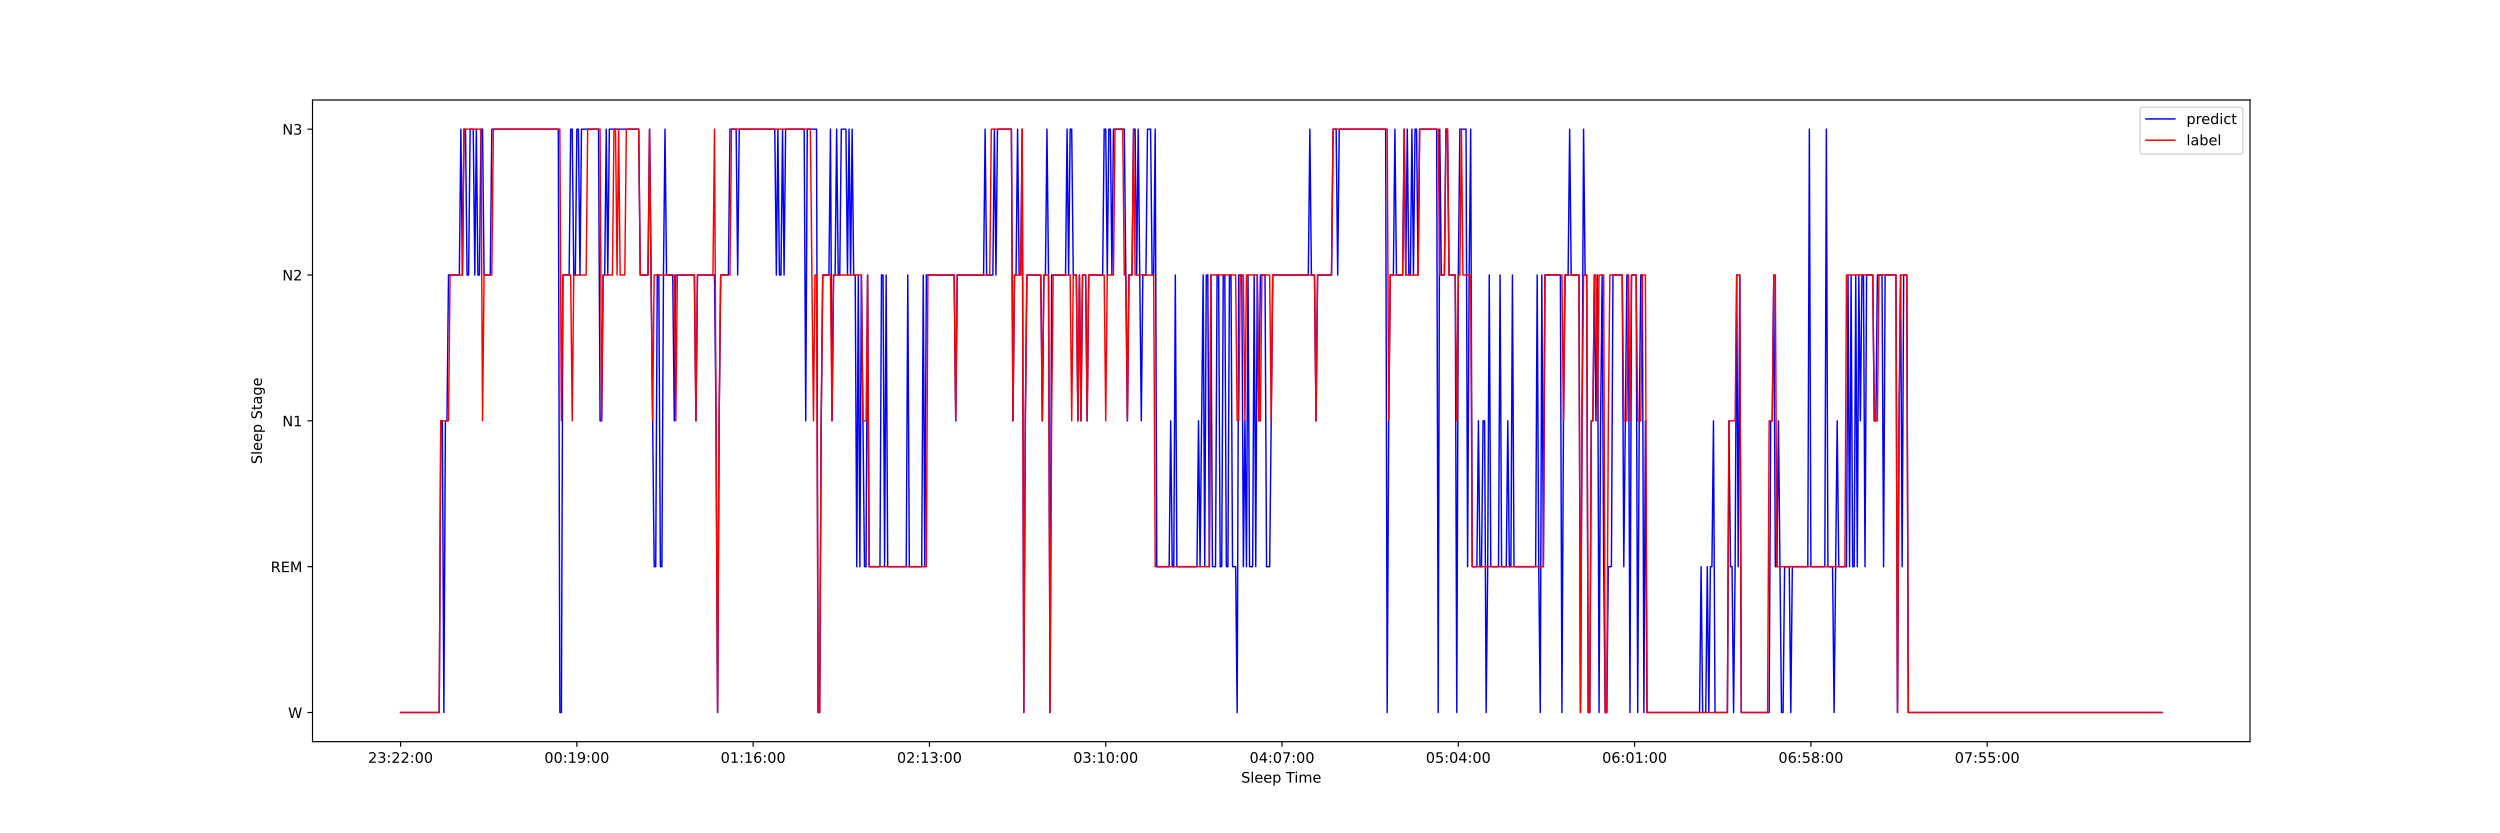 <?xml version="1.0" encoding="utf-8" standalone="no"?>
<!DOCTYPE svg PUBLIC "-//W3C//DTD SVG 1.1//EN"
  "http://www.w3.org/Graphics/SVG/1.1/DTD/svg11.dtd">
<!-- Created with matplotlib (https://matplotlib.org/) -->
<svg height="576pt" version="1.1" viewBox="0 0 1728 576" width="1728pt" xmlns="http://www.w3.org/2000/svg" xmlns:xlink="http://www.w3.org/1999/xlink">
 <defs>
  <style type="text/css">*{stroke-linecap:butt;stroke-linejoin:round;}</style>
 </defs>
 <g id="figure_1">
  <g id="patch_1">
   <path d="M 0 576 
L 1728 576 
L 1728 0 
L 0 0 
z
" style="fill:#ffffff;"/>
  </g>
  <g id="axes_1">
   <g id="patch_2">
    <path d="M 216 512.64 
L 1555.2 512.64 
L 1555.2 69.12 
L 216 69.12 
z
" style="fill:#ffffff;"/>
   </g>
   <g id="matplotlib.axis_1">
    <g id="xtick_1">
     <g id="line2d_1">
      <defs>
       <path d="M 0 0 
L 0 3.5 
" id="mae3c0f7422" style="stroke:#000000;stroke-width:0.8;"/>
      </defs>
      <g>
       <use style="stroke:#000000;stroke-width:0.8;" x="276.873" xlink:href="#mae3c0f7422" y="512.64"/>
      </g>
     </g>
     <g id="text_1">
      <!-- 23:22:00 -->
      <g transform="translate(254.416 527.238)scale(0.1 -0.1)">
       <defs>
        <path d="M 19.188 8.297 
L 53.609 8.297 
L 53.609 0 
L 7.328 0 
L 7.328 8.297 
Q 12.938 14.109 22.625 23.891 
Q 32.328 33.688 34.812 36.531 
Q 39.547 41.844 41.422 45.531 
Q 43.312 49.219 43.312 52.781 
Q 43.312 58.594 39.234 62.25 
Q 35.156 65.922 28.609 65.922 
Q 23.969 65.922 18.812 64.312 
Q 13.672 62.703 7.812 59.422 
L 7.812 69.391 
Q 13.766 71.781 18.938 73 
Q 24.125 74.219 28.422 74.219 
Q 39.75 74.219 46.484 68.547 
Q 53.219 62.891 53.219 53.422 
Q 53.219 48.922 51.531 44.891 
Q 49.859 40.875 45.406 35.406 
Q 44.188 33.984 37.641 27.219 
Q 31.109 20.453 19.188 8.297 
z
" id="DejaVuSans-50"/>
        <path d="M 40.578 39.312 
Q 47.656 37.797 51.625 33 
Q 55.609 28.219 55.609 21.188 
Q 55.609 10.406 48.188 4.484 
Q 40.766 -1.422 27.094 -1.422 
Q 22.516 -1.422 17.656 -0.516 
Q 12.797 0.391 7.625 2.203 
L 7.625 11.719 
Q 11.719 9.328 16.594 8.109 
Q 21.484 6.891 26.812 6.891 
Q 36.078 6.891 40.938 10.547 
Q 45.797 14.203 45.797 21.188 
Q 45.797 27.641 41.281 31.266 
Q 36.766 34.906 28.719 34.906 
L 20.219 34.906 
L 20.219 43.016 
L 29.109 43.016 
Q 36.375 43.016 40.234 45.922 
Q 44.094 48.828 44.094 54.297 
Q 44.094 59.906 40.109 62.906 
Q 36.141 65.922 28.719 65.922 
Q 24.656 65.922 20.016 65.031 
Q 15.375 64.156 9.812 62.312 
L 9.812 71.094 
Q 15.438 72.656 20.344 73.438 
Q 25.25 74.219 29.594 74.219 
Q 40.828 74.219 47.359 69.109 
Q 53.906 64.016 53.906 55.328 
Q 53.906 49.266 50.438 45.094 
Q 46.969 40.922 40.578 39.312 
z
" id="DejaVuSans-51"/>
        <path d="M 11.719 12.406 
L 22.016 12.406 
L 22.016 0 
L 11.719 0 
z
M 11.719 51.703 
L 22.016 51.703 
L 22.016 39.312 
L 11.719 39.312 
z
" id="DejaVuSans-58"/>
        <path d="M 31.781 66.406 
Q 24.172 66.406 20.328 58.906 
Q 16.5 51.422 16.5 36.375 
Q 16.5 21.391 20.328 13.891 
Q 24.172 6.391 31.781 6.391 
Q 39.453 6.391 43.281 13.891 
Q 47.125 21.391 47.125 36.375 
Q 47.125 51.422 43.281 58.906 
Q 39.453 66.406 31.781 66.406 
z
M 31.781 74.219 
Q 44.047 74.219 50.516 64.516 
Q 56.984 54.828 56.984 36.375 
Q 56.984 17.969 50.516 8.266 
Q 44.047 -1.422 31.781 -1.422 
Q 19.531 -1.422 13.062 8.266 
Q 6.594 17.969 6.594 36.375 
Q 6.594 54.828 13.062 64.516 
Q 19.531 74.219 31.781 74.219 
z
" id="DejaVuSans-48"/>
       </defs>
       <use xlink:href="#DejaVuSans-50"/>
       <use x="63.623" xlink:href="#DejaVuSans-51"/>
       <use x="127.246" xlink:href="#DejaVuSans-58"/>
       <use x="160.938" xlink:href="#DejaVuSans-50"/>
       <use x="224.561" xlink:href="#DejaVuSans-50"/>
       <use x="288.184" xlink:href="#DejaVuSans-58"/>
       <use x="321.875" xlink:href="#DejaVuSans-48"/>
       <use x="385.498" xlink:href="#DejaVuSans-48"/>
      </g>
     </g>
    </g>
    <g id="xtick_2">
     <g id="line2d_2">
      <g>
       <use style="stroke:#000000;stroke-width:0.8;" x="398.725" xlink:href="#mae3c0f7422" y="512.64"/>
      </g>
     </g>
     <g id="text_2">
      <!-- 00:19:00 -->
      <g transform="translate(376.269 527.238)scale(0.1 -0.1)">
       <defs>
        <path d="M 12.406 8.297 
L 28.516 8.297 
L 28.516 63.922 
L 10.984 60.406 
L 10.984 69.391 
L 28.422 72.906 
L 38.281 72.906 
L 38.281 8.297 
L 54.391 8.297 
L 54.391 0 
L 12.406 0 
z
" id="DejaVuSans-49"/>
        <path d="M 10.984 1.516 
L 10.984 10.5 
Q 14.703 8.734 18.5 7.812 
Q 22.312 6.891 25.984 6.891 
Q 35.75 6.891 40.891 13.453 
Q 46.047 20.016 46.781 33.406 
Q 43.953 29.203 39.594 26.953 
Q 35.25 24.703 29.984 24.703 
Q 19.047 24.703 12.672 31.312 
Q 6.297 37.938 6.297 49.422 
Q 6.297 60.641 12.938 67.422 
Q 19.578 74.219 30.609 74.219 
Q 43.266 74.219 49.922 64.516 
Q 56.594 54.828 56.594 36.375 
Q 56.594 19.141 48.406 8.859 
Q 40.234 -1.422 26.422 -1.422 
Q 22.703 -1.422 18.891 -0.688 
Q 15.094 0.047 10.984 1.516 
z
M 30.609 32.422 
Q 37.25 32.422 41.125 36.953 
Q 45.016 41.5 45.016 49.422 
Q 45.016 57.281 41.125 61.844 
Q 37.25 66.406 30.609 66.406 
Q 23.969 66.406 20.094 61.844 
Q 16.219 57.281 16.219 49.422 
Q 16.219 41.5 20.094 36.953 
Q 23.969 32.422 30.609 32.422 
z
" id="DejaVuSans-57"/>
       </defs>
       <use xlink:href="#DejaVuSans-48"/>
       <use x="63.623" xlink:href="#DejaVuSans-48"/>
       <use x="127.246" xlink:href="#DejaVuSans-58"/>
       <use x="160.938" xlink:href="#DejaVuSans-49"/>
       <use x="224.561" xlink:href="#DejaVuSans-57"/>
       <use x="288.184" xlink:href="#DejaVuSans-58"/>
       <use x="321.875" xlink:href="#DejaVuSans-48"/>
       <use x="385.498" xlink:href="#DejaVuSans-48"/>
      </g>
     </g>
    </g>
    <g id="xtick_3">
     <g id="line2d_3">
      <g>
       <use style="stroke:#000000;stroke-width:0.8;" x="520.577" xlink:href="#mae3c0f7422" y="512.64"/>
      </g>
     </g>
     <g id="text_3">
      <!-- 01:16:00 -->
      <g transform="translate(498.121 527.238)scale(0.1 -0.1)">
       <defs>
        <path d="M 33.016 40.375 
Q 26.375 40.375 22.484 35.828 
Q 18.609 31.297 18.609 23.391 
Q 18.609 15.531 22.484 10.953 
Q 26.375 6.391 33.016 6.391 
Q 39.656 6.391 43.531 10.953 
Q 47.406 15.531 47.406 23.391 
Q 47.406 31.297 43.531 35.828 
Q 39.656 40.375 33.016 40.375 
z
M 52.594 71.297 
L 52.594 62.312 
Q 48.875 64.062 45.094 64.984 
Q 41.312 65.922 37.594 65.922 
Q 27.828 65.922 22.672 59.328 
Q 17.531 52.734 16.797 39.406 
Q 19.672 43.656 24.016 45.922 
Q 28.375 48.188 33.594 48.188 
Q 44.578 48.188 50.953 41.516 
Q 57.328 34.859 57.328 23.391 
Q 57.328 12.156 50.688 5.359 
Q 44.047 -1.422 33.016 -1.422 
Q 20.359 -1.422 13.672 8.266 
Q 6.984 17.969 6.984 36.375 
Q 6.984 53.656 15.188 63.938 
Q 23.391 74.219 37.203 74.219 
Q 40.922 74.219 44.703 73.484 
Q 48.484 72.75 52.594 71.297 
z
" id="DejaVuSans-54"/>
       </defs>
       <use xlink:href="#DejaVuSans-48"/>
       <use x="63.623" xlink:href="#DejaVuSans-49"/>
       <use x="127.246" xlink:href="#DejaVuSans-58"/>
       <use x="160.938" xlink:href="#DejaVuSans-49"/>
       <use x="224.561" xlink:href="#DejaVuSans-54"/>
       <use x="288.184" xlink:href="#DejaVuSans-58"/>
       <use x="321.875" xlink:href="#DejaVuSans-48"/>
       <use x="385.498" xlink:href="#DejaVuSans-48"/>
      </g>
     </g>
    </g>
    <g id="xtick_4">
     <g id="line2d_4">
      <g>
       <use style="stroke:#000000;stroke-width:0.8;" x="642.43" xlink:href="#mae3c0f7422" y="512.64"/>
      </g>
     </g>
     <g id="text_4">
      <!-- 02:13:00 -->
      <g transform="translate(619.974 527.238)scale(0.1 -0.1)">
       <use xlink:href="#DejaVuSans-48"/>
       <use x="63.623" xlink:href="#DejaVuSans-50"/>
       <use x="127.246" xlink:href="#DejaVuSans-58"/>
       <use x="160.938" xlink:href="#DejaVuSans-49"/>
       <use x="224.561" xlink:href="#DejaVuSans-51"/>
       <use x="288.184" xlink:href="#DejaVuSans-58"/>
       <use x="321.875" xlink:href="#DejaVuSans-48"/>
       <use x="385.498" xlink:href="#DejaVuSans-48"/>
      </g>
     </g>
    </g>
    <g id="xtick_5">
     <g id="line2d_5">
      <g>
       <use style="stroke:#000000;stroke-width:0.8;" x="764.282" xlink:href="#mae3c0f7422" y="512.64"/>
      </g>
     </g>
     <g id="text_5">
      <!-- 03:10:00 -->
      <g transform="translate(741.826 527.238)scale(0.1 -0.1)">
       <use xlink:href="#DejaVuSans-48"/>
       <use x="63.623" xlink:href="#DejaVuSans-51"/>
       <use x="127.246" xlink:href="#DejaVuSans-58"/>
       <use x="160.938" xlink:href="#DejaVuSans-49"/>
       <use x="224.561" xlink:href="#DejaVuSans-48"/>
       <use x="288.184" xlink:href="#DejaVuSans-58"/>
       <use x="321.875" xlink:href="#DejaVuSans-48"/>
       <use x="385.498" xlink:href="#DejaVuSans-48"/>
      </g>
     </g>
    </g>
    <g id="xtick_6">
     <g id="line2d_6">
      <g>
       <use style="stroke:#000000;stroke-width:0.8;" x="886.134" xlink:href="#mae3c0f7422" y="512.64"/>
      </g>
     </g>
     <g id="text_6">
      <!-- 04:07:00 -->
      <g transform="translate(863.678 527.238)scale(0.1 -0.1)">
       <defs>
        <path d="M 37.797 64.312 
L 12.891 25.391 
L 37.797 25.391 
z
M 35.203 72.906 
L 47.609 72.906 
L 47.609 25.391 
L 58.016 25.391 
L 58.016 17.188 
L 47.609 17.188 
L 47.609 0 
L 37.797 0 
L 37.797 17.188 
L 4.891 17.188 
L 4.891 26.703 
z
" id="DejaVuSans-52"/>
        <path d="M 8.203 72.906 
L 55.078 72.906 
L 55.078 68.703 
L 28.609 0 
L 18.312 0 
L 43.219 64.594 
L 8.203 64.594 
z
" id="DejaVuSans-55"/>
       </defs>
       <use xlink:href="#DejaVuSans-48"/>
       <use x="63.623" xlink:href="#DejaVuSans-52"/>
       <use x="127.246" xlink:href="#DejaVuSans-58"/>
       <use x="160.938" xlink:href="#DejaVuSans-48"/>
       <use x="224.561" xlink:href="#DejaVuSans-55"/>
       <use x="288.184" xlink:href="#DejaVuSans-58"/>
       <use x="321.875" xlink:href="#DejaVuSans-48"/>
       <use x="385.498" xlink:href="#DejaVuSans-48"/>
      </g>
     </g>
    </g>
    <g id="xtick_7">
     <g id="line2d_7">
      <g>
       <use style="stroke:#000000;stroke-width:0.8;" x="1007.987" xlink:href="#mae3c0f7422" y="512.64"/>
      </g>
     </g>
     <g id="text_7">
      <!-- 05:04:00 -->
      <g transform="translate(985.531 527.238)scale(0.1 -0.1)">
       <defs>
        <path d="M 10.797 72.906 
L 49.516 72.906 
L 49.516 64.594 
L 19.828 64.594 
L 19.828 46.734 
Q 21.969 47.469 24.109 47.828 
Q 26.266 48.188 28.422 48.188 
Q 40.625 48.188 47.75 41.5 
Q 54.891 34.812 54.891 23.391 
Q 54.891 11.625 47.562 5.094 
Q 40.234 -1.422 26.906 -1.422 
Q 22.312 -1.422 17.547 -0.641 
Q 12.797 0.141 7.719 1.703 
L 7.719 11.625 
Q 12.109 9.234 16.797 8.062 
Q 21.484 6.891 26.703 6.891 
Q 35.156 6.891 40.078 11.328 
Q 45.016 15.766 45.016 23.391 
Q 45.016 31 40.078 35.438 
Q 35.156 39.891 26.703 39.891 
Q 22.75 39.891 18.812 39.016 
Q 14.891 38.141 10.797 36.281 
z
" id="DejaVuSans-53"/>
       </defs>
       <use xlink:href="#DejaVuSans-48"/>
       <use x="63.623" xlink:href="#DejaVuSans-53"/>
       <use x="127.246" xlink:href="#DejaVuSans-58"/>
       <use x="160.938" xlink:href="#DejaVuSans-48"/>
       <use x="224.561" xlink:href="#DejaVuSans-52"/>
       <use x="288.184" xlink:href="#DejaVuSans-58"/>
       <use x="321.875" xlink:href="#DejaVuSans-48"/>
       <use x="385.498" xlink:href="#DejaVuSans-48"/>
      </g>
     </g>
    </g>
    <g id="xtick_8">
     <g id="line2d_8">
      <g>
       <use style="stroke:#000000;stroke-width:0.8;" x="1129.839" xlink:href="#mae3c0f7422" y="512.64"/>
      </g>
     </g>
     <g id="text_8">
      <!-- 06:01:00 -->
      <g transform="translate(1107.383 527.238)scale(0.1 -0.1)">
       <use xlink:href="#DejaVuSans-48"/>
       <use x="63.623" xlink:href="#DejaVuSans-54"/>
       <use x="127.246" xlink:href="#DejaVuSans-58"/>
       <use x="160.938" xlink:href="#DejaVuSans-48"/>
       <use x="224.561" xlink:href="#DejaVuSans-49"/>
       <use x="288.184" xlink:href="#DejaVuSans-58"/>
       <use x="321.875" xlink:href="#DejaVuSans-48"/>
       <use x="385.498" xlink:href="#DejaVuSans-48"/>
      </g>
     </g>
    </g>
    <g id="xtick_9">
     <g id="line2d_9">
      <g>
       <use style="stroke:#000000;stroke-width:0.8;" x="1251.691" xlink:href="#mae3c0f7422" y="512.64"/>
      </g>
     </g>
     <g id="text_9">
      <!-- 06:58:00 -->
      <g transform="translate(1229.235 527.238)scale(0.1 -0.1)">
       <defs>
        <path d="M 31.781 34.625 
Q 24.75 34.625 20.719 30.859 
Q 16.703 27.094 16.703 20.516 
Q 16.703 13.922 20.719 10.156 
Q 24.75 6.391 31.781 6.391 
Q 38.812 6.391 42.859 10.172 
Q 46.922 13.969 46.922 20.516 
Q 46.922 27.094 42.891 30.859 
Q 38.875 34.625 31.781 34.625 
z
M 21.922 38.812 
Q 15.578 40.375 12.031 44.719 
Q 8.5 49.078 8.5 55.328 
Q 8.5 64.062 14.719 69.141 
Q 20.953 74.219 31.781 74.219 
Q 42.672 74.219 48.875 69.141 
Q 55.078 64.062 55.078 55.328 
Q 55.078 49.078 51.531 44.719 
Q 48 40.375 41.703 38.812 
Q 48.828 37.156 52.797 32.312 
Q 56.781 27.484 56.781 20.516 
Q 56.781 9.906 50.312 4.234 
Q 43.844 -1.422 31.781 -1.422 
Q 19.734 -1.422 13.25 4.234 
Q 6.781 9.906 6.781 20.516 
Q 6.781 27.484 10.781 32.312 
Q 14.797 37.156 21.922 38.812 
z
M 18.312 54.391 
Q 18.312 48.734 21.844 45.562 
Q 25.391 42.391 31.781 42.391 
Q 38.141 42.391 41.719 45.562 
Q 45.312 48.734 45.312 54.391 
Q 45.312 60.062 41.719 63.234 
Q 38.141 66.406 31.781 66.406 
Q 25.391 66.406 21.844 63.234 
Q 18.312 60.062 18.312 54.391 
z
" id="DejaVuSans-56"/>
       </defs>
       <use xlink:href="#DejaVuSans-48"/>
       <use x="63.623" xlink:href="#DejaVuSans-54"/>
       <use x="127.246" xlink:href="#DejaVuSans-58"/>
       <use x="160.938" xlink:href="#DejaVuSans-53"/>
       <use x="224.561" xlink:href="#DejaVuSans-56"/>
       <use x="288.184" xlink:href="#DejaVuSans-58"/>
       <use x="321.875" xlink:href="#DejaVuSans-48"/>
       <use x="385.498" xlink:href="#DejaVuSans-48"/>
      </g>
     </g>
    </g>
    <g id="xtick_10">
     <g id="line2d_10">
      <g>
       <use style="stroke:#000000;stroke-width:0.8;" x="1373.544" xlink:href="#mae3c0f7422" y="512.64"/>
      </g>
     </g>
     <g id="text_10">
      <!-- 07:55:00 -->
      <g transform="translate(1351.088 527.238)scale(0.1 -0.1)">
       <use xlink:href="#DejaVuSans-48"/>
       <use x="63.623" xlink:href="#DejaVuSans-55"/>
       <use x="127.246" xlink:href="#DejaVuSans-58"/>
       <use x="160.938" xlink:href="#DejaVuSans-53"/>
       <use x="224.561" xlink:href="#DejaVuSans-53"/>
       <use x="288.184" xlink:href="#DejaVuSans-58"/>
       <use x="321.875" xlink:href="#DejaVuSans-48"/>
       <use x="385.498" xlink:href="#DejaVuSans-48"/>
      </g>
     </g>
    </g>
    <g id="text_11">
     <!-- Sleep Time -->
     <g transform="translate(857.887 540.917)scale(0.1 -0.1)">
      <defs>
       <path d="M 53.516 70.516 
L 53.516 60.891 
Q 47.906 63.578 42.922 64.891 
Q 37.938 66.219 33.297 66.219 
Q 25.25 66.219 20.875 63.094 
Q 16.5 59.969 16.5 54.203 
Q 16.5 49.359 19.406 46.891 
Q 22.312 44.438 30.422 42.922 
L 36.375 41.703 
Q 47.406 39.594 52.656 34.297 
Q 57.906 29 57.906 20.125 
Q 57.906 9.516 50.797 4.047 
Q 43.703 -1.422 29.984 -1.422 
Q 24.812 -1.422 18.969 -0.25 
Q 13.141 0.922 6.891 3.219 
L 6.891 13.375 
Q 12.891 10.016 18.656 8.297 
Q 24.422 6.594 29.984 6.594 
Q 38.422 6.594 43.016 9.906 
Q 47.609 13.234 47.609 19.391 
Q 47.609 24.75 44.312 27.781 
Q 41.016 30.812 33.5 32.328 
L 27.484 33.5 
Q 16.453 35.688 11.516 40.375 
Q 6.594 45.062 6.594 53.422 
Q 6.594 63.094 13.406 68.656 
Q 20.219 74.219 32.172 74.219 
Q 37.312 74.219 42.625 73.281 
Q 47.953 72.359 53.516 70.516 
z
" id="DejaVuSans-83"/>
       <path d="M 9.422 75.984 
L 18.406 75.984 
L 18.406 0 
L 9.422 0 
z
" id="DejaVuSans-108"/>
       <path d="M 56.203 29.594 
L 56.203 25.203 
L 14.891 25.203 
Q 15.484 15.922 20.484 11.062 
Q 25.484 6.203 34.422 6.203 
Q 39.594 6.203 44.453 7.469 
Q 49.312 8.734 54.109 11.281 
L 54.109 2.781 
Q 49.266 0.734 44.188 -0.344 
Q 39.109 -1.422 33.891 -1.422 
Q 20.797 -1.422 13.156 6.188 
Q 5.516 13.812 5.516 26.812 
Q 5.516 40.234 12.766 48.109 
Q 20.016 56 32.328 56 
Q 43.359 56 49.781 48.891 
Q 56.203 41.797 56.203 29.594 
z
M 47.219 32.234 
Q 47.125 39.594 43.094 43.984 
Q 39.062 48.391 32.422 48.391 
Q 24.906 48.391 20.391 44.141 
Q 15.875 39.891 15.188 32.172 
z
" id="DejaVuSans-101"/>
       <path d="M 18.109 8.203 
L 18.109 -20.797 
L 9.078 -20.797 
L 9.078 54.688 
L 18.109 54.688 
L 18.109 46.391 
Q 20.953 51.266 25.266 53.625 
Q 29.594 56 35.594 56 
Q 45.562 56 51.781 48.094 
Q 58.016 40.188 58.016 27.297 
Q 58.016 14.406 51.781 6.484 
Q 45.562 -1.422 35.594 -1.422 
Q 29.594 -1.422 25.266 0.953 
Q 20.953 3.328 18.109 8.203 
z
M 48.688 27.297 
Q 48.688 37.203 44.609 42.844 
Q 40.531 48.484 33.406 48.484 
Q 26.266 48.484 22.188 42.844 
Q 18.109 37.203 18.109 27.297 
Q 18.109 17.391 22.188 11.75 
Q 26.266 6.109 33.406 6.109 
Q 40.531 6.109 44.609 11.75 
Q 48.688 17.391 48.688 27.297 
z
" id="DejaVuSans-112"/>
       <path id="DejaVuSans-32"/>
       <path d="M -0.297 72.906 
L 61.375 72.906 
L 61.375 64.594 
L 35.5 64.594 
L 35.5 0 
L 25.594 0 
L 25.594 64.594 
L -0.297 64.594 
z
" id="DejaVuSans-84"/>
       <path d="M 9.422 54.688 
L 18.406 54.688 
L 18.406 0 
L 9.422 0 
z
M 9.422 75.984 
L 18.406 75.984 
L 18.406 64.594 
L 9.422 64.594 
z
" id="DejaVuSans-105"/>
       <path d="M 52 44.188 
Q 55.375 50.25 60.062 53.125 
Q 64.75 56 71.094 56 
Q 79.641 56 84.281 50.016 
Q 88.922 44.047 88.922 33.016 
L 88.922 0 
L 79.891 0 
L 79.891 32.719 
Q 79.891 40.578 77.094 44.375 
Q 74.312 48.188 68.609 48.188 
Q 61.625 48.188 57.562 43.547 
Q 53.516 38.922 53.516 30.906 
L 53.516 0 
L 44.484 0 
L 44.484 32.719 
Q 44.484 40.625 41.703 44.406 
Q 38.922 48.188 33.109 48.188 
Q 26.219 48.188 22.156 43.531 
Q 18.109 38.875 18.109 30.906 
L 18.109 0 
L 9.078 0 
L 9.078 54.688 
L 18.109 54.688 
L 18.109 46.188 
Q 21.188 51.219 25.484 53.609 
Q 29.781 56 35.688 56 
Q 41.656 56 45.828 52.969 
Q 50 49.953 52 44.188 
z
" id="DejaVuSans-109"/>
      </defs>
      <use xlink:href="#DejaVuSans-83"/>
      <use x="63.477" xlink:href="#DejaVuSans-108"/>
      <use x="91.26" xlink:href="#DejaVuSans-101"/>
      <use x="152.783" xlink:href="#DejaVuSans-101"/>
      <use x="214.307" xlink:href="#DejaVuSans-112"/>
      <use x="277.783" xlink:href="#DejaVuSans-32"/>
      <use x="309.57" xlink:href="#DejaVuSans-84"/>
      <use x="367.529" xlink:href="#DejaVuSans-105"/>
      <use x="395.312" xlink:href="#DejaVuSans-109"/>
      <use x="492.725" xlink:href="#DejaVuSans-101"/>
     </g>
    </g>
   </g>
   <g id="matplotlib.axis_2">
    <g id="ytick_1">
     <g id="line2d_11">
      <defs>
       <path d="M 0 0 
L -3.5 0 
" id="m5690ca505c" style="stroke:#000000;stroke-width:0.8;"/>
      </defs>
      <g>
       <use style="stroke:#000000;stroke-width:0.8;" x="216" xlink:href="#m5690ca505c" y="492.48"/>
      </g>
     </g>
     <g id="text_12">
      <!-- W -->
      <g transform="translate(199.113 496.279)scale(0.1 -0.1)">
       <defs>
        <path d="M 3.328 72.906 
L 13.281 72.906 
L 28.609 11.281 
L 43.891 72.906 
L 54.984 72.906 
L 70.312 11.281 
L 85.594 72.906 
L 95.609 72.906 
L 77.297 0 
L 64.891 0 
L 49.516 63.281 
L 33.984 0 
L 21.578 0 
z
" id="DejaVuSans-87"/>
       </defs>
       <use xlink:href="#DejaVuSans-87"/>
      </g>
     </g>
    </g>
    <g id="ytick_2">
     <g id="line2d_12">
      <g>
       <use style="stroke:#000000;stroke-width:0.8;" x="216" xlink:href="#m5690ca505c" y="391.68"/>
      </g>
     </g>
     <g id="text_13">
      <!-- REM -->
      <g transform="translate(187.105 395.479)scale(0.1 -0.1)">
       <defs>
        <path d="M 44.391 34.188 
Q 47.562 33.109 50.562 29.594 
Q 53.562 26.078 56.594 19.922 
L 66.609 0 
L 56 0 
L 46.688 18.703 
Q 43.062 26.031 39.672 28.422 
Q 36.281 30.812 30.422 30.812 
L 19.672 30.812 
L 19.672 0 
L 9.812 0 
L 9.812 72.906 
L 32.078 72.906 
Q 44.578 72.906 50.734 67.672 
Q 56.891 62.453 56.891 51.906 
Q 56.891 45.016 53.688 40.469 
Q 50.484 35.938 44.391 34.188 
z
M 19.672 64.797 
L 19.672 38.922 
L 32.078 38.922 
Q 39.203 38.922 42.844 42.219 
Q 46.484 45.516 46.484 51.906 
Q 46.484 58.297 42.844 61.547 
Q 39.203 64.797 32.078 64.797 
z
" id="DejaVuSans-82"/>
        <path d="M 9.812 72.906 
L 55.906 72.906 
L 55.906 64.594 
L 19.672 64.594 
L 19.672 43.016 
L 54.391 43.016 
L 54.391 34.719 
L 19.672 34.719 
L 19.672 8.297 
L 56.781 8.297 
L 56.781 0 
L 9.812 0 
z
" id="DejaVuSans-69"/>
        <path d="M 9.812 72.906 
L 24.516 72.906 
L 43.109 23.297 
L 61.812 72.906 
L 76.516 72.906 
L 76.516 0 
L 66.891 0 
L 66.891 64.016 
L 48.094 14.016 
L 38.188 14.016 
L 19.391 64.016 
L 19.391 0 
L 9.812 0 
z
" id="DejaVuSans-77"/>
       </defs>
       <use xlink:href="#DejaVuSans-82"/>
       <use x="69.482" xlink:href="#DejaVuSans-69"/>
       <use x="132.666" xlink:href="#DejaVuSans-77"/>
      </g>
     </g>
    </g>
    <g id="ytick_3">
     <g id="line2d_13">
      <g>
       <use style="stroke:#000000;stroke-width:0.8;" x="216" xlink:href="#m5690ca505c" y="290.88"/>
      </g>
     </g>
     <g id="text_14">
      <!-- N1 -->
      <g transform="translate(195.156 294.679)scale(0.1 -0.1)">
       <defs>
        <path d="M 9.812 72.906 
L 23.094 72.906 
L 55.422 11.922 
L 55.422 72.906 
L 64.984 72.906 
L 64.984 0 
L 51.703 0 
L 19.391 60.984 
L 19.391 0 
L 9.812 0 
z
" id="DejaVuSans-78"/>
       </defs>
       <use xlink:href="#DejaVuSans-78"/>
       <use x="74.805" xlink:href="#DejaVuSans-49"/>
      </g>
     </g>
    </g>
    <g id="ytick_4">
     <g id="line2d_14">
      <g>
       <use style="stroke:#000000;stroke-width:0.8;" x="216" xlink:href="#m5690ca505c" y="190.08"/>
      </g>
     </g>
     <g id="text_15">
      <!-- N2 -->
      <g transform="translate(195.156 193.879)scale(0.1 -0.1)">
       <use xlink:href="#DejaVuSans-78"/>
       <use x="74.805" xlink:href="#DejaVuSans-50"/>
      </g>
     </g>
    </g>
    <g id="ytick_5">
     <g id="line2d_15">
      <g>
       <use style="stroke:#000000;stroke-width:0.8;" x="216" xlink:href="#m5690ca505c" y="89.28"/>
      </g>
     </g>
     <g id="text_16">
      <!-- N3 -->
      <g transform="translate(195.156 93.079)scale(0.1 -0.1)">
       <use xlink:href="#DejaVuSans-78"/>
       <use x="74.805" xlink:href="#DejaVuSans-51"/>
      </g>
     </g>
    </g>
    <g id="text_17">
     <!-- Sleep Stage -->
     <g transform="translate(181.025 320.809)rotate(-90)scale(0.1 -0.1)">
      <defs>
       <path d="M 18.312 70.219 
L 18.312 54.688 
L 36.812 54.688 
L 36.812 47.703 
L 18.312 47.703 
L 18.312 18.016 
Q 18.312 11.328 20.141 9.422 
Q 21.969 7.516 27.594 7.516 
L 36.812 7.516 
L 36.812 0 
L 27.594 0 
Q 17.188 0 13.234 3.875 
Q 9.281 7.766 9.281 18.016 
L 9.281 47.703 
L 2.688 47.703 
L 2.688 54.688 
L 9.281 54.688 
L 9.281 70.219 
z
" id="DejaVuSans-116"/>
       <path d="M 34.281 27.484 
Q 23.391 27.484 19.188 25 
Q 14.984 22.516 14.984 16.5 
Q 14.984 11.719 18.141 8.906 
Q 21.297 6.109 26.703 6.109 
Q 34.188 6.109 38.703 11.406 
Q 43.219 16.703 43.219 25.484 
L 43.219 27.484 
z
M 52.203 31.203 
L 52.203 0 
L 43.219 0 
L 43.219 8.297 
Q 40.141 3.328 35.547 0.953 
Q 30.953 -1.422 24.312 -1.422 
Q 15.922 -1.422 10.953 3.297 
Q 6 8.016 6 15.922 
Q 6 25.141 12.172 29.828 
Q 18.359 34.516 30.609 34.516 
L 43.219 34.516 
L 43.219 35.406 
Q 43.219 41.609 39.141 45 
Q 35.062 48.391 27.688 48.391 
Q 23 48.391 18.547 47.266 
Q 14.109 46.141 10.016 43.891 
L 10.016 52.203 
Q 14.938 54.109 19.578 55.047 
Q 24.219 56 28.609 56 
Q 40.484 56 46.344 49.844 
Q 52.203 43.703 52.203 31.203 
z
" id="DejaVuSans-97"/>
       <path d="M 45.406 27.984 
Q 45.406 37.75 41.375 43.109 
Q 37.359 48.484 30.078 48.484 
Q 22.859 48.484 18.828 43.109 
Q 14.797 37.75 14.797 27.984 
Q 14.797 18.266 18.828 12.891 
Q 22.859 7.516 30.078 7.516 
Q 37.359 7.516 41.375 12.891 
Q 45.406 18.266 45.406 27.984 
z
M 54.391 6.781 
Q 54.391 -7.172 48.188 -13.984 
Q 42 -20.797 29.203 -20.797 
Q 24.469 -20.797 20.266 -20.094 
Q 16.062 -19.391 12.109 -17.922 
L 12.109 -9.188 
Q 16.062 -11.328 19.922 -12.344 
Q 23.781 -13.375 27.781 -13.375 
Q 36.625 -13.375 41.016 -8.766 
Q 45.406 -4.156 45.406 5.172 
L 45.406 9.625 
Q 42.625 4.781 38.281 2.391 
Q 33.938 0 27.875 0 
Q 17.828 0 11.672 7.656 
Q 5.516 15.328 5.516 27.984 
Q 5.516 40.672 11.672 48.328 
Q 17.828 56 27.875 56 
Q 33.938 56 38.281 53.609 
Q 42.625 51.219 45.406 46.391 
L 45.406 54.688 
L 54.391 54.688 
z
" id="DejaVuSans-103"/>
      </defs>
      <use xlink:href="#DejaVuSans-83"/>
      <use x="63.477" xlink:href="#DejaVuSans-108"/>
      <use x="91.26" xlink:href="#DejaVuSans-101"/>
      <use x="152.783" xlink:href="#DejaVuSans-101"/>
      <use x="214.307" xlink:href="#DejaVuSans-112"/>
      <use x="277.783" xlink:href="#DejaVuSans-32"/>
      <use x="309.57" xlink:href="#DejaVuSans-83"/>
      <use x="373.047" xlink:href="#DejaVuSans-116"/>
      <use x="412.256" xlink:href="#DejaVuSans-97"/>
      <use x="473.535" xlink:href="#DejaVuSans-103"/>
      <use x="537.012" xlink:href="#DejaVuSans-101"/>
     </g>
    </g>
   </g>
   <g id="line2d_16">
    <path clip-path="url(#p7e785664a0)" d="M 276.873 492.48 
L 303.595 492.48 
L 304.664 290.88 
L 305.732 290.88 
L 306.801 492.48 
L 307.87 290.88 
L 308.939 290.88 
L 310.008 190.08 
L 317.49 190.08 
L 318.559 89.28 
L 319.628 190.08 
L 320.697 89.28 
L 321.766 89.28 
L 322.835 190.08 
L 323.903 190.08 
L 324.972 89.28 
L 327.11 89.28 
L 328.179 190.08 
L 329.248 89.28 
L 330.317 190.08 
L 331.386 190.08 
L 332.454 89.28 
L 333.523 89.28 
L 334.592 190.08 
L 338.868 190.08 
L 339.937 89.28 
L 385.899 89.28 
L 386.967 492.48 
L 388.036 492.48 
L 389.105 190.08 
L 393.381 190.08 
L 394.45 89.28 
L 395.518 89.28 
L 396.587 190.08 
L 397.656 190.08 
L 398.725 89.28 
L 399.794 89.28 
L 400.863 190.08 
L 401.932 89.28 
L 413.689 89.28 
L 414.758 290.88 
L 415.827 290.88 
L 416.896 190.08 
L 417.965 190.08 
L 419.034 89.28 
L 420.103 190.08 
L 421.172 89.28 
L 441.48 89.28 
L 442.549 190.08 
L 447.894 190.08 
L 448.962 89.28 
L 452.169 391.68 
L 453.238 391.68 
L 454.307 190.08 
L 455.376 190.08 
L 456.445 391.68 
L 457.513 391.68 
L 458.582 190.08 
L 459.651 89.28 
L 460.72 190.08 
L 464.996 190.08 
L 466.065 290.88 
L 467.133 190.08 
L 479.96 190.08 
L 481.029 290.88 
L 482.098 190.08 
L 493.855 190.08 
L 494.924 290.88 
L 495.993 492.48 
L 497.062 290.88 
L 498.131 190.08 
L 503.475 190.08 
L 504.544 89.28 
L 508.82 89.28 
L 509.889 190.08 
L 510.957 89.28 
L 535.542 89.28 
L 536.611 190.08 
L 537.679 89.28 
L 538.748 190.08 
L 539.817 190.08 
L 540.886 89.28 
L 541.955 190.08 
L 543.024 89.28 
L 555.85 89.28 
L 556.919 290.88 
L 557.988 89.28 
L 564.402 89.28 
L 565.47 492.48 
L 566.539 492.48 
L 567.608 290.88 
L 568.677 190.08 
L 572.953 190.08 
L 574.021 89.28 
L 575.09 290.88 
L 576.159 190.08 
L 577.228 190.08 
L 578.297 89.28 
L 579.366 190.08 
L 580.435 190.08 
L 581.504 89.28 
L 584.71 89.28 
L 585.779 190.08 
L 586.848 89.28 
L 587.917 190.08 
L 588.986 89.28 
L 590.055 190.08 
L 591.124 190.08 
L 592.192 391.68 
L 593.261 190.08 
L 594.33 391.68 
L 595.399 190.08 
L 597.537 391.68 
L 598.606 391.68 
L 599.675 190.08 
L 600.743 391.68 
L 608.226 391.68 
L 609.294 190.08 
L 610.363 190.08 
L 611.432 391.68 
L 612.501 190.08 
L 613.57 391.68 
L 626.397 391.68 
L 627.465 190.08 
L 628.534 391.68 
L 637.085 391.68 
L 638.154 190.08 
L 639.223 391.68 
L 640.292 190.08 
L 659.532 190.08 
L 660.601 290.88 
L 661.67 190.08 
L 679.841 190.08 
L 680.909 89.28 
L 681.978 190.08 
L 686.254 190.08 
L 687.323 89.28 
L 688.392 190.08 
L 689.46 89.28 
L 699.08 89.28 
L 700.149 290.88 
L 701.218 190.08 
L 702.287 190.08 
L 703.356 89.28 
L 704.425 190.08 
L 705.494 190.08 
L 706.563 89.28 
L 707.631 492.48 
L 708.7 290.88 
L 709.769 190.08 
L 719.389 190.08 
L 720.458 290.88 
L 721.527 190.08 
L 722.596 190.08 
L 723.665 89.28 
L 724.734 190.08 
L 725.802 492.48 
L 726.871 190.08 
L 736.491 190.08 
L 737.56 89.28 
L 738.629 190.08 
L 739.698 89.28 
L 740.767 89.28 
L 741.836 190.08 
L 743.973 190.08 
L 745.042 290.88 
L 746.111 190.08 
L 747.18 290.88 
L 748.249 190.08 
L 750.387 190.08 
L 751.456 290.88 
L 752.524 190.08 
L 762.144 190.08 
L 763.213 89.28 
L 764.282 89.28 
L 765.351 190.08 
L 766.42 89.28 
L 767.489 89.28 
L 768.558 190.08 
L 769.626 89.28 
L 777.109 89.28 
L 779.246 290.88 
L 780.315 190.08 
L 782.453 190.08 
L 783.522 89.28 
L 784.591 89.28 
L 785.66 190.08 
L 786.729 89.28 
L 788.866 290.88 
L 789.935 190.08 
L 792.073 190.08 
L 793.142 89.28 
L 795.28 89.28 
L 796.349 190.08 
L 797.417 190.08 
L 798.486 89.28 
L 799.555 391.68 
L 808.106 391.68 
L 809.175 290.88 
L 810.244 391.68 
L 811.313 391.68 
L 812.382 190.08 
L 813.451 391.68 
L 827.346 391.68 
L 828.415 290.88 
L 829.484 391.68 
L 831.622 190.08 
L 832.69 391.68 
L 833.759 190.08 
L 834.828 190.08 
L 835.897 391.68 
L 836.966 190.08 
L 838.035 391.68 
L 840.173 391.68 
L 841.241 190.08 
L 842.31 190.08 
L 843.379 391.68 
L 844.448 391.68 
L 845.517 190.08 
L 846.586 190.08 
L 847.655 391.68 
L 848.724 391.68 
L 849.793 190.08 
L 850.861 190.08 
L 851.93 391.68 
L 854.068 391.68 
L 855.137 492.48 
L 856.206 190.08 
L 858.344 190.08 
L 859.412 391.68 
L 860.481 290.88 
L 861.55 391.68 
L 862.619 190.08 
L 863.688 391.68 
L 865.826 391.68 
L 866.895 190.08 
L 867.963 391.68 
L 869.032 190.08 
L 870.101 290.88 
L 871.17 190.08 
L 874.377 190.08 
L 875.446 391.68 
L 877.583 391.68 
L 879.721 190.08 
L 904.305 190.08 
L 905.374 89.28 
L 906.443 190.08 
L 908.581 190.08 
L 909.65 290.88 
L 910.719 190.08 
L 920.339 190.08 
L 921.407 89.28 
L 923.545 89.28 
L 924.614 190.08 
L 925.683 89.28 
L 957.749 89.28 
L 958.818 492.48 
L 959.887 290.88 
L 960.956 190.08 
L 963.094 190.08 
L 964.163 89.28 
L 965.232 190.08 
L 969.507 190.08 
L 970.576 89.28 
L 971.645 190.08 
L 972.714 89.28 
L 973.783 190.08 
L 974.851 190.08 
L 975.92 89.28 
L 976.989 190.08 
L 978.058 89.28 
L 979.127 89.28 
L 980.196 190.08 
L 981.265 89.28 
L 993.022 89.28 
L 994.091 492.48 
L 995.16 89.28 
L 996.229 190.08 
L 998.367 190.08 
L 999.436 89.28 
L 1000.505 89.28 
L 1001.574 190.08 
L 1005.849 190.08 
L 1006.918 492.48 
L 1007.987 190.08 
L 1009.056 89.28 
L 1013.331 89.28 
L 1014.4 391.68 
L 1015.469 190.08 
L 1016.538 89.28 
L 1017.607 391.68 
L 1020.813 391.68 
L 1021.882 290.88 
L 1022.951 391.68 
L 1024.02 391.68 
L 1025.089 290.88 
L 1026.158 290.88 
L 1027.227 492.48 
L 1028.296 391.68 
L 1029.364 190.08 
L 1030.433 391.68 
L 1035.778 391.68 
L 1036.847 190.08 
L 1037.915 391.68 
L 1041.122 391.68 
L 1042.191 290.88 
L 1043.26 391.68 
L 1044.329 391.68 
L 1045.398 190.08 
L 1046.466 391.68 
L 1061.431 391.68 
L 1062.5 190.08 
L 1063.569 391.68 
L 1064.637 492.48 
L 1065.706 190.08 
L 1066.775 391.68 
L 1067.844 190.08 
L 1078.533 190.08 
L 1079.602 492.48 
L 1080.671 290.88 
L 1081.74 190.08 
L 1083.877 190.08 
L 1084.946 89.28 
L 1086.015 190.08 
L 1091.359 190.08 
L 1092.428 492.48 
L 1094.566 89.28 
L 1095.635 190.08 
L 1096.704 190.08 
L 1097.773 492.48 
L 1098.842 492.48 
L 1099.91 290.88 
L 1100.979 290.88 
L 1102.048 190.08 
L 1103.117 290.88 
L 1104.186 190.08 
L 1105.255 492.48 
L 1106.324 290.88 
L 1107.393 190.08 
L 1108.462 391.68 
L 1109.53 492.48 
L 1110.599 492.48 
L 1111.668 391.68 
L 1113.806 391.68 
L 1114.875 190.08 
L 1121.288 190.08 
L 1122.357 391.68 
L 1124.495 190.08 
L 1125.564 190.08 
L 1126.632 492.48 
L 1127.701 190.08 
L 1130.908 190.08 
L 1131.977 492.48 
L 1133.046 290.88 
L 1134.115 190.08 
L 1135.184 190.08 
L 1136.252 492.48 
L 1137.321 290.88 
L 1138.39 492.48 
L 1174.732 492.48 
L 1175.801 391.68 
L 1176.87 492.48 
L 1179.008 492.48 
L 1180.076 391.68 
L 1181.145 492.48 
L 1182.214 391.68 
L 1183.283 391.68 
L 1184.352 290.88 
L 1185.421 492.48 
L 1193.972 492.48 
L 1195.041 290.88 
L 1196.11 391.68 
L 1197.179 391.68 
L 1198.247 492.48 
L 1199.316 391.68 
L 1200.385 190.08 
L 1201.454 391.68 
L 1202.523 190.08 
L 1203.592 492.48 
L 1222.832 492.48 
L 1223.901 290.88 
L 1224.969 290.88 
L 1226.038 190.08 
L 1227.107 391.68 
L 1228.176 391.68 
L 1229.245 290.88 
L 1231.383 492.48 
L 1232.452 492.48 
L 1233.521 391.68 
L 1236.727 391.68 
L 1237.796 492.48 
L 1238.865 391.68 
L 1249.554 391.68 
L 1250.623 89.28 
L 1251.691 391.68 
L 1261.311 391.68 
L 1262.38 89.28 
L 1263.449 391.68 
L 1266.656 391.68 
L 1267.725 492.48 
L 1269.862 290.88 
L 1270.931 391.68 
L 1276.276 391.68 
L 1277.345 190.08 
L 1278.413 391.68 
L 1279.482 190.08 
L 1280.551 391.68 
L 1281.62 391.68 
L 1282.689 190.08 
L 1283.758 391.68 
L 1284.827 190.08 
L 1285.896 290.88 
L 1286.965 190.08 
L 1288.033 190.08 
L 1289.102 391.68 
L 1290.171 190.08 
L 1294.447 190.08 
L 1295.516 290.88 
L 1296.584 290.88 
L 1297.653 190.08 
L 1300.86 190.08 
L 1301.929 391.68 
L 1302.998 190.08 
L 1310.48 190.08 
L 1311.549 492.48 
L 1312.618 290.88 
L 1313.687 190.08 
L 1314.755 391.68 
L 1315.824 190.08 
L 1317.962 190.08 
L 1319.031 492.48 
L 1494.327 492.48 
L 1494.327 492.48 
" style="fill:none;stroke:#0000ff;stroke-linecap:square;"/>
   </g>
   <g id="line2d_17">
    <path clip-path="url(#p7e785664a0)" d="M 276.873 492.48 
L 303.595 492.48 
L 304.664 290.88 
L 310.008 290.88 
L 311.077 190.08 
L 319.628 190.08 
L 320.697 89.28 
L 332.454 89.28 
L 333.523 290.88 
L 334.592 190.08 
L 339.937 190.08 
L 341.006 89.28 
L 386.967 89.28 
L 388.036 290.88 
L 389.105 190.08 
L 394.45 190.08 
L 395.518 290.88 
L 396.587 190.08 
L 405.138 190.08 
L 406.207 89.28 
L 414.758 89.28 
L 415.827 290.88 
L 416.896 190.08 
L 423.309 190.08 
L 424.378 89.28 
L 425.447 89.28 
L 426.516 190.08 
L 427.585 89.28 
L 428.654 190.08 
L 431.86 190.08 
L 432.929 89.28 
L 441.48 89.28 
L 442.549 190.08 
L 447.894 190.08 
L 448.962 89.28 
L 451.1 290.88 
L 452.169 190.08 
L 466.065 190.08 
L 467.133 290.88 
L 468.202 190.08 
L 479.96 190.08 
L 481.029 290.88 
L 482.098 190.08 
L 492.787 190.08 
L 493.855 89.28 
L 495.993 492.48 
L 497.062 290.88 
L 498.131 190.08 
L 504.544 190.08 
L 505.613 89.28 
L 560.126 89.28 
L 562.264 290.88 
L 563.333 190.08 
L 564.402 190.08 
L 565.47 492.48 
L 566.539 492.48 
L 567.608 290.88 
L 568.677 190.08 
L 574.021 190.08 
L 575.09 290.88 
L 576.159 190.08 
L 595.399 190.08 
L 596.468 290.88 
L 598.606 290.88 
L 599.675 190.08 
L 600.743 391.68 
L 640.292 391.68 
L 641.361 190.08 
L 659.532 190.08 
L 660.601 290.88 
L 661.67 190.08 
L 684.116 190.08 
L 685.185 89.28 
L 699.08 89.28 
L 700.149 290.88 
L 701.218 190.08 
L 705.494 190.08 
L 706.563 89.28 
L 707.631 492.48 
L 708.7 290.88 
L 709.769 190.08 
L 719.389 190.08 
L 720.458 290.88 
L 721.527 190.08 
L 724.734 190.08 
L 725.802 492.48 
L 726.871 290.88 
L 727.94 190.08 
L 739.698 190.08 
L 740.767 290.88 
L 741.836 190.08 
L 743.973 190.08 
L 745.042 290.88 
L 746.111 190.08 
L 747.18 290.88 
L 748.249 190.08 
L 750.387 190.08 
L 751.456 290.88 
L 752.524 190.08 
L 763.213 190.08 
L 764.282 290.88 
L 765.351 190.08 
L 769.626 190.08 
L 770.695 89.28 
L 776.04 89.28 
L 777.109 190.08 
L 778.178 190.08 
L 779.246 290.88 
L 780.315 190.08 
L 782.453 190.08 
L 783.522 89.28 
L 784.591 190.08 
L 797.417 190.08 
L 798.486 391.68 
L 835.897 391.68 
L 836.966 190.08 
L 854.068 190.08 
L 855.137 290.88 
L 856.206 290.88 
L 857.275 190.08 
L 859.412 190.08 
L 860.481 290.88 
L 861.55 190.08 
L 869.032 190.08 
L 870.101 290.88 
L 871.17 290.88 
L 872.239 190.08 
L 877.583 190.08 
L 878.652 290.88 
L 879.721 190.08 
L 908.581 190.08 
L 909.65 290.88 
L 910.719 190.08 
L 920.339 190.08 
L 921.407 89.28 
L 958.818 89.28 
L 959.887 290.88 
L 960.956 190.08 
L 969.507 190.08 
L 970.576 89.28 
L 971.645 190.08 
L 980.196 190.08 
L 981.265 89.28 
L 994.091 89.28 
L 995.16 190.08 
L 998.367 190.08 
L 999.436 89.28 
L 1000.505 89.28 
L 1001.574 190.08 
L 1005.849 190.08 
L 1006.918 290.88 
L 1007.987 190.08 
L 1009.056 190.08 
L 1010.125 89.28 
L 1011.193 190.08 
L 1016.538 190.08 
L 1017.607 391.68 
L 1066.775 391.68 
L 1067.844 190.08 
L 1079.602 190.08 
L 1080.671 290.88 
L 1081.74 190.08 
L 1091.359 190.08 
L 1092.428 492.48 
L 1093.497 290.88 
L 1094.566 190.08 
L 1096.704 190.08 
L 1097.773 492.48 
L 1098.842 492.48 
L 1099.91 290.88 
L 1100.979 290.88 
L 1102.048 190.08 
L 1103.117 190.08 
L 1104.186 290.88 
L 1105.255 190.08 
L 1108.462 190.08 
L 1109.53 492.48 
L 1110.599 492.48 
L 1111.668 290.88 
L 1112.737 190.08 
L 1121.288 190.08 
L 1122.357 290.88 
L 1124.495 290.88 
L 1125.564 190.08 
L 1126.632 290.88 
L 1127.701 190.08 
L 1130.908 190.08 
L 1131.977 290.88 
L 1134.115 290.88 
L 1135.184 190.08 
L 1137.321 190.08 
L 1138.39 492.48 
L 1193.972 492.48 
L 1195.041 290.88 
L 1199.316 290.88 
L 1200.385 190.08 
L 1202.523 190.08 
L 1203.592 492.48 
L 1221.763 492.48 
L 1222.832 290.88 
L 1224.969 290.88 
L 1226.038 190.08 
L 1227.107 190.08 
L 1228.176 391.68 
L 1275.207 391.68 
L 1276.276 190.08 
L 1294.447 190.08 
L 1295.516 290.88 
L 1297.653 290.88 
L 1298.722 190.08 
L 1310.48 190.08 
L 1311.549 492.48 
L 1312.618 290.88 
L 1313.687 190.08 
L 1317.962 190.08 
L 1319.031 492.48 
L 1494.327 492.48 
L 1494.327 492.48 
" style="fill:none;stroke:#ff0000;stroke-linecap:square;"/>
   </g>
   <g id="patch_3">
    <path d="M 216 512.64 
L 216 69.12 
" style="fill:none;stroke:#000000;stroke-linecap:square;stroke-linejoin:miter;stroke-width:0.8;"/>
   </g>
   <g id="patch_4">
    <path d="M 1555.2 512.64 
L 1555.2 69.12 
" style="fill:none;stroke:#000000;stroke-linecap:square;stroke-linejoin:miter;stroke-width:0.8;"/>
   </g>
   <g id="patch_5">
    <path d="M 216 512.64 
L 1555.2 512.64 
" style="fill:none;stroke:#000000;stroke-linecap:square;stroke-linejoin:miter;stroke-width:0.8;"/>
   </g>
   <g id="patch_6">
    <path d="M 216 69.12 
L 1555.2 69.12 
" style="fill:none;stroke:#000000;stroke-linecap:square;stroke-linejoin:miter;stroke-width:0.8;"/>
   </g>
   <g id="legend_1">
    <g id="patch_7">
     <path d="M 1481.267 106.476 
L 1548.2 106.476 
Q 1550.2 106.476 1550.2 104.476 
L 1550.2 76.12 
Q 1550.2 74.12 1548.2 74.12 
L 1481.267 74.12 
Q 1479.267 74.12 1479.267 76.12 
L 1479.267 104.476 
Q 1479.267 106.476 1481.267 106.476 
z
" style="fill:#ffffff;opacity:0.8;stroke:#cccccc;stroke-linejoin:miter;"/>
    </g>
    <g id="line2d_18">
     <path d="M 1483.267 82.218 
L 1503.267 82.218 
" style="fill:none;stroke:#0000ff;stroke-linecap:square;"/>
    </g>
    <g id="line2d_19"/>
    <g id="text_18">
     <!-- predict -->
     <g transform="translate(1511.267 85.718)scale(0.1 -0.1)">
      <defs>
       <path d="M 41.109 46.297 
Q 39.594 47.172 37.812 47.578 
Q 36.031 48 33.891 48 
Q 26.266 48 22.188 43.047 
Q 18.109 38.094 18.109 28.812 
L 18.109 0 
L 9.078 0 
L 9.078 54.688 
L 18.109 54.688 
L 18.109 46.188 
Q 20.953 51.172 25.484 53.578 
Q 30.031 56 36.531 56 
Q 37.453 56 38.578 55.875 
Q 39.703 55.766 41.062 55.516 
z
" id="DejaVuSans-114"/>
       <path d="M 45.406 46.391 
L 45.406 75.984 
L 54.391 75.984 
L 54.391 0 
L 45.406 0 
L 45.406 8.203 
Q 42.578 3.328 38.25 0.953 
Q 33.938 -1.422 27.875 -1.422 
Q 17.969 -1.422 11.734 6.484 
Q 5.516 14.406 5.516 27.297 
Q 5.516 40.188 11.734 48.094 
Q 17.969 56 27.875 56 
Q 33.938 56 38.25 53.625 
Q 42.578 51.266 45.406 46.391 
z
M 14.797 27.297 
Q 14.797 17.391 18.875 11.75 
Q 22.953 6.109 30.078 6.109 
Q 37.203 6.109 41.297 11.75 
Q 45.406 17.391 45.406 27.297 
Q 45.406 37.203 41.297 42.844 
Q 37.203 48.484 30.078 48.484 
Q 22.953 48.484 18.875 42.844 
Q 14.797 37.203 14.797 27.297 
z
" id="DejaVuSans-100"/>
       <path d="M 48.781 52.594 
L 48.781 44.188 
Q 44.969 46.297 41.141 47.344 
Q 37.312 48.391 33.406 48.391 
Q 24.656 48.391 19.812 42.844 
Q 14.984 37.312 14.984 27.297 
Q 14.984 17.281 19.812 11.734 
Q 24.656 6.203 33.406 6.203 
Q 37.312 6.203 41.141 7.25 
Q 44.969 8.297 48.781 10.406 
L 48.781 2.094 
Q 45.016 0.344 40.984 -0.531 
Q 36.969 -1.422 32.422 -1.422 
Q 20.062 -1.422 12.781 6.344 
Q 5.516 14.109 5.516 27.297 
Q 5.516 40.672 12.859 48.328 
Q 20.219 56 33.016 56 
Q 37.156 56 41.109 55.141 
Q 45.062 54.297 48.781 52.594 
z
" id="DejaVuSans-99"/>
      </defs>
      <use xlink:href="#DejaVuSans-112"/>
      <use x="63.477" xlink:href="#DejaVuSans-114"/>
      <use x="102.34" xlink:href="#DejaVuSans-101"/>
      <use x="163.863" xlink:href="#DejaVuSans-100"/>
      <use x="227.34" xlink:href="#DejaVuSans-105"/>
      <use x="255.123" xlink:href="#DejaVuSans-99"/>
      <use x="310.104" xlink:href="#DejaVuSans-116"/>
     </g>
    </g>
    <g id="line2d_20">
     <path d="M 1483.267 96.897 
L 1503.267 96.897 
" style="fill:none;stroke:#ff0000;stroke-linecap:square;"/>
    </g>
    <g id="line2d_21"/>
    <g id="text_19">
     <!-- label -->
     <g transform="translate(1511.267 100.397)scale(0.1 -0.1)">
      <defs>
       <path d="M 48.688 27.297 
Q 48.688 37.203 44.609 42.844 
Q 40.531 48.484 33.406 48.484 
Q 26.266 48.484 22.188 42.844 
Q 18.109 37.203 18.109 27.297 
Q 18.109 17.391 22.188 11.75 
Q 26.266 6.109 33.406 6.109 
Q 40.531 6.109 44.609 11.75 
Q 48.688 17.391 48.688 27.297 
z
M 18.109 46.391 
Q 20.953 51.266 25.266 53.625 
Q 29.594 56 35.594 56 
Q 45.562 56 51.781 48.094 
Q 58.016 40.188 58.016 27.297 
Q 58.016 14.406 51.781 6.484 
Q 45.562 -1.422 35.594 -1.422 
Q 29.594 -1.422 25.266 0.953 
Q 20.953 3.328 18.109 8.203 
L 18.109 0 
L 9.078 0 
L 9.078 75.984 
L 18.109 75.984 
z
" id="DejaVuSans-98"/>
      </defs>
      <use xlink:href="#DejaVuSans-108"/>
      <use x="27.783" xlink:href="#DejaVuSans-97"/>
      <use x="89.062" xlink:href="#DejaVuSans-98"/>
      <use x="152.539" xlink:href="#DejaVuSans-101"/>
      <use x="214.062" xlink:href="#DejaVuSans-108"/>
     </g>
    </g>
   </g>
  </g>
 </g>
 <defs>
  <clipPath id="p7e785664a0">
   <rect height="443.52" width="1339.2" x="216" y="69.12"/>
  </clipPath>
 </defs>
</svg>
